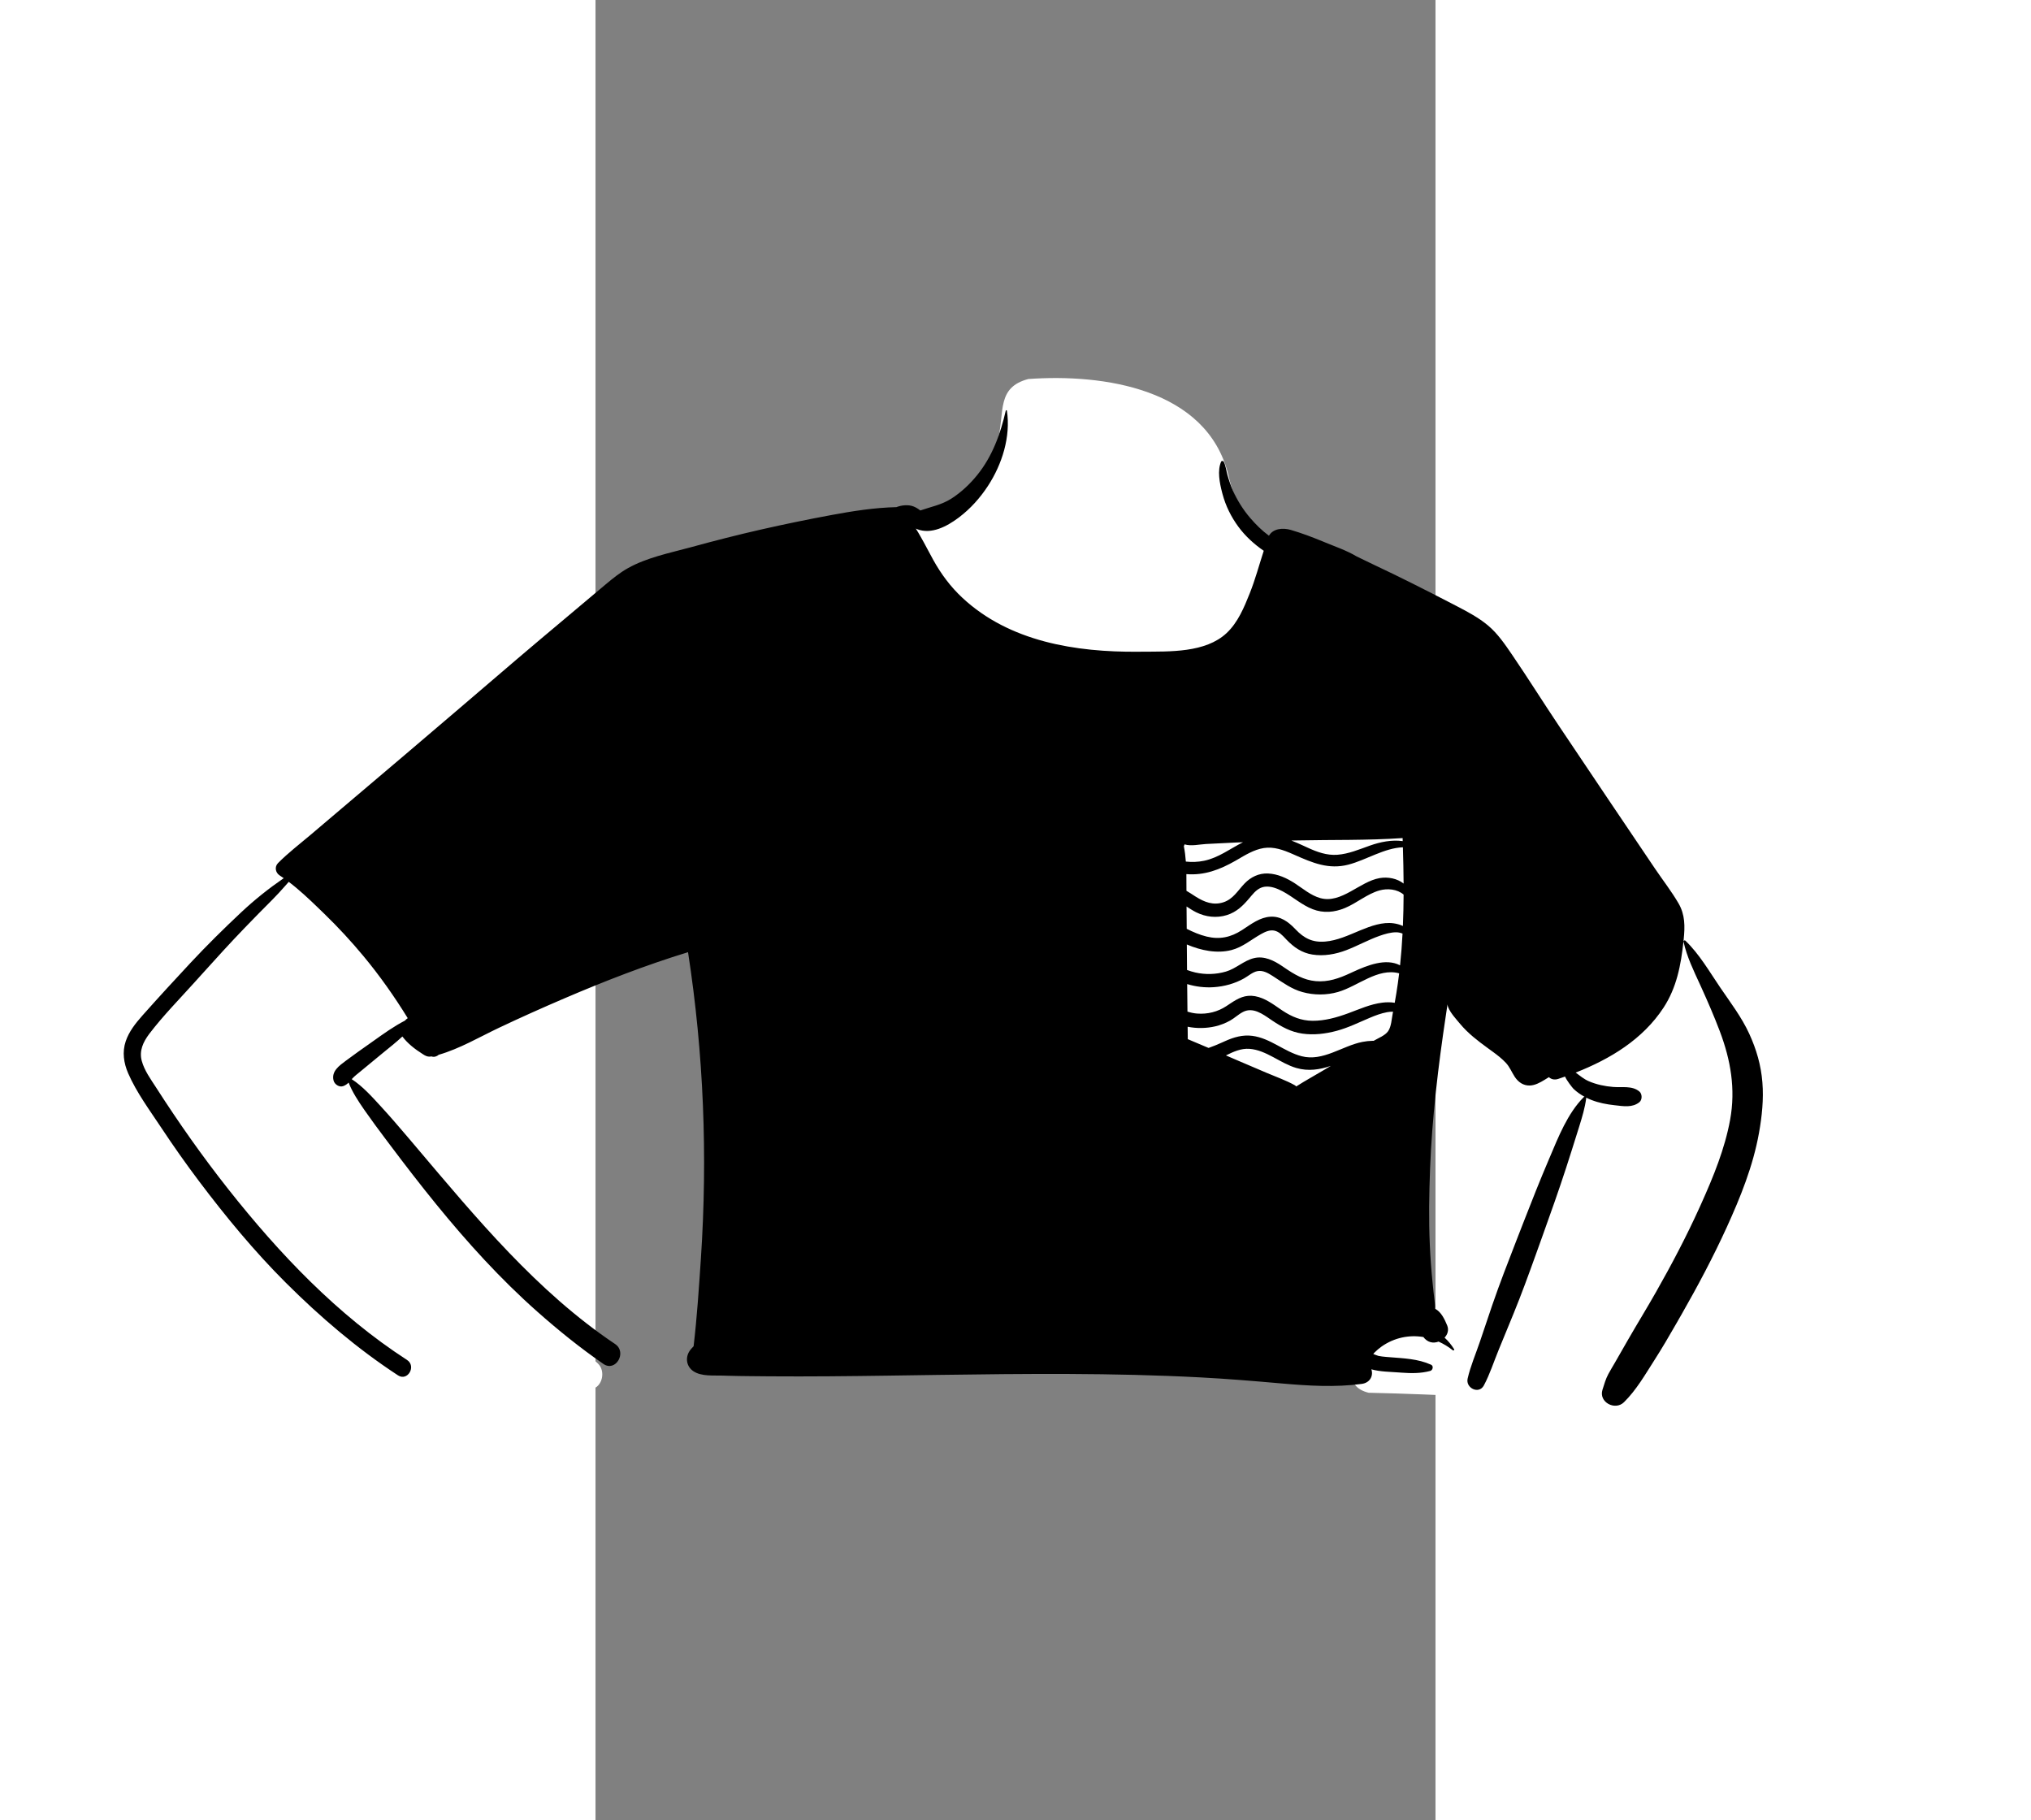 <?xml version="1.0" encoding="UTF-8"?>
<svg width="818px" height="733px" viewBox="100 -300 600 1300" version="1.1" xmlns="http://www.w3.org/2000/svg" xmlns:xlink="http://www.w3.org/1999/xlink">
    <rect x="100" y="-300" width="600" height="1300" fill="#808080" stroke="none"/>
    <!-- Generator: Sketch 62 (91390) - https://sketch.com -->
    <title>body/mono/Striped Pocket Tee</title>
    <desc>Created with Sketch.</desc>
    <g id="body/mono/Striped-Pocket-Tee" stroke="none" stroke-width="1" fill="none" fill-rule="evenodd">
        <path d="M409.159,-29.304 C462.815,-33.146 536.379,-22.51 551.898,38.669 C556.711,60.932 566.194,70.703 582.126,85.263 C683.254,214.699 330.417,236.455 312.279,110.238 C274.067,124.155 232.471,127.102 194.236,141.169 C173.499,148.829 154.695,160.917 136.676,173.555 C63.197,225.743 -9.242,279.422 -82.459,331.985 C-54.126,345.032 -0.258,394.846 -22.208,428.32 C-27.322,434.84 -34.912,439.335 -41.626,444.101 L-45.166,446.629 C-52.783,452.087 -65.604,461.39 -72.694,466.446 L-74.002,467.398 C-74.515,467.769 -75.093,468.186 -75.615,468.559 C-24.485,543.312 35.354,612.286 101.73,673.869 C107.382,679.123 105.067,690.871 96.887,692.239 L87.141,693.669 C55.675,698.252 23.61,702.377 -8.099,699.888 C-38.982,696.529 -57.592,669.191 -78.704,649.388 C-120.863,606.296 -160.108,560.33 -195.854,511.772 L-196.599,510.747 C-207.724,495.544 -222.491,480.007 -223.571,460.376 C-225.542,454.473 -220.355,446.016 -215.371,441.992 L-213.67,439.537 C-186.938,401.092 -156.685,364.016 -118.781,336.175 C-118.922,332.026 -117.004,327.665 -113.206,324.916 L45.202,210.28 L45.202,210.28 C86.074,182.153 124.063,149.097 168.365,126.383 C213.665,104.573 264.786,103.715 311.209,85.512 C312.193,72.393 339.776,69.044 338.905,71.07 C368.008,53.504 382.99,32.603 387.611,13.394 C392.231,-5.815 386.489,-23.333 409.159,-29.304 Z M800.889,382.266 C849.871,308.565 896.56,390.109 916.952,439.256 C941.045,506.515 891.151,589.249 858.919,647.231 C847.047,663.333 831.433,697.297 810.507,699.759 C757.787,699.544 704.994,695.832 652.242,694.726 C618.18,686.276 665.97,635.088 698.982,653.785 C708.984,657.527 713.981,668.883 723.734,672.526 C727.288,673.284 727.533,671.699 728.978,668.161 L729.183,667.666 C731.76,661.543 734.259,655.386 736.797,649.247 C758.274,596.357 780.979,543.934 803.555,491.533 C808.378,480.156 801.614,470.783 792.821,464.011 C786.088,458.47 757.145,444.94 784.415,450.895 C773.914,426.522 786.532,401.783 800.889,382.266 Z M679.28,281.376 C683.996,280.787 690.053,285.54 690.779,290.144 C696.795,328.31 690.092,366.043 682.057,403.376 L680.578,410.213 C677.615,423.829 674.303,437.714 666.911,449.649 C659.368,461.829 647.957,471.009 634.857,476.589 C592.832,493.336 540.568,476.775 509.653,445.465 C489.875,418.375 507.262,384.343 510.581,354.652 C507.444,346.651 506.288,337.397 504.473,329.148 L504.252,328.163 L497.203,297.391 C495.649,290.604 500.595,281.316 508.723,282.248 C565.395,288.748 622.677,288.456 679.28,281.376 Z" id="🎨-Background" fill="#FFFFFF"></path>
        <path d="M877.2,372.624 C877.03,371.865 877.94,371.284 878.53,371.855 C888.5,381.464 895.54,393.744 903.27,405.124 C910.63,415.964 918.64,426.384 924.13,438.345 C929.23,449.464 932.52,460.744 933.5,472.964 C934.48,485.095 933.21,497.255 931.07,509.204 C926.86,532.744 917.86,555.034 907.98,576.685 C898.374,597.732 887.52,618.18 876.058,638.256 L871.95,645.424 C866.94,654.151 861.874,662.861 856.45,671.315 C849.7,681.835 843.54,692.695 834.64,701.475 C828.32,707.725 816.41,701.475 819.29,692.544 C820.54,688.655 821.52,684.994 823.46,681.384 C824.93,678.634 826.59,675.964 828.15,673.255 C831.27,667.835 834.36,662.395 837.48,656.975 C844.03,645.585 850.93,634.405 857.42,622.975 C868.68,603.155 879.31,582.964 888.71,562.185 L889.816,559.732 C898.465,540.49 906.661,520.559 910.46,499.744 C914.46,477.815 910.88,457.145 903.09,436.534 C899.06,425.874 894.53,415.454 889.82,405.074 L888.915,403.091 C884.366,393.184 879.544,383.33 877.2,372.624 Z M393.05,-6.697 C393.14,-7.086 393.8,-7.116 393.86,-6.697 C396.66,11.925 390.43,31.624 380.28,47.114 C374.74,55.574 367.91,63.214 359.86,69.354 L359.233,69.827 C351.009,75.975 339.898,81.912 329.69,77.925 C329.37,77.803 329.07,77.664 328.79,77.505 C329.94,79.284 331,81.154 332.08,83.024 C335.29,88.594 338.17,94.364 341.3,99.984 C346.9,110.034 353.57,119.024 362,126.894 C395.709,158.357 443.042,165.836 487.494,165.478 L490.634,165.448 C510.159,165.31 535.696,166.307 550.77,152.175 C558.87,144.585 563.33,133.794 567.36,123.664 C571.32,113.734 574.03,103.484 577.32,93.384 C570.45,88.675 564.15,82.925 559.2,76.204 C554.04,69.204 550.14,61.324 547.89,52.914 L547.558,51.658 C545.818,44.951 544.068,36.08 546.87,29.744 C547.19,29.014 548.39,29.064 548.73,29.744 C550.24,32.774 550.53,36.194 551.46,39.434 C552.54,43.204 553.76,46.954 555.37,50.524 C558.48,57.444 562.59,64.024 567.52,69.784 C571.59,74.553 576,78.934 581.04,82.614 C584.01,77.484 590.9,76.794 596.67,78.484 C604.404,80.744 612.033,83.645 619.491,86.709 L620.98,87.324 C628.35,90.384 636.68,93.194 643.58,97.364 C647.77,99.364 651.79,101.374 655.57,103.154 C674.404,112.002 692.96,121.39 711.433,130.961 L715.39,133.014 C723.13,137.044 730.8,141.114 737.53,146.734 C744.38,152.454 749.7,160.274 754.7,167.604 C766.13,184.364 776.9,201.604 788.2,218.454 C811.02,252.454 833.84,286.454 856.79,320.374 C862.34,328.585 868.6,336.594 873.58,345.154 C878.35,353.335 878.22,361.734 877.29,370.864 L877.115,372.541 C875.332,389.289 872.266,405.373 862.87,419.734 C848.08,442.314 824.78,456.374 800.13,466.053 C803.14,468.294 805.97,470.714 809.56,472.255 C815.08,474.614 820.97,475.835 826.94,476.324 C833.31,476.835 840.49,475.244 845.65,479.574 C847.72,481.303 847.78,485.464 845.65,487.194 C840.689,491.243 834.277,490.083 828.232,489.404 L827.87,489.364 C822.26,488.744 816.73,487.704 811.46,485.644 C810.16,485.133 808.87,484.564 807.62,483.934 C807.66,484.044 807.68,484.175 807.66,484.314 C806.759,491.204 804.808,497.718 802.747,504.302 L801.44,508.474 C798.78,516.994 796.1,525.494 793.34,533.994 C788.087,550.176 782.366,566.204 776.625,582.213 L771.67,596.026 C766.58,610.197 761.425,624.349 755.73,638.284 C752.21,646.883 748.67,655.484 745.14,664.074 C741.69,672.464 738.82,681.524 734.54,689.514 C731.02,696.094 721.42,691.383 722.96,684.624 C724.98,675.755 728.79,666.954 731.7,658.324 C734.66,649.564 737.56,640.794 740.57,632.053 C745.804,616.87 751.602,601.889 757.43,586.922 L763.205,572.085 C768.871,557.548 774.604,543.024 780.73,528.675 L781.399,527.103 C787.765,512.093 794.335,495.216 805.9,483.585 C806.05,483.425 806.26,483.344 806.47,483.324 C803.63,481.784 800.97,479.914 798.63,477.704 L798.516,477.589 C797.591,476.61 793.77,471.784 792.54,468.894 C790.94,469.464 789.34,470.014 787.74,470.553 C784.95,471.494 782.64,470.814 781.01,469.324 L777.905,471.245 C774.585,473.272 771.016,475.196 767.35,475.294 C762.73,475.414 759.1,472.864 756.63,469.104 C754.41,465.744 753.09,462.114 750.28,459.104 C747.517,456.146 744.319,453.649 741.051,451.265 L737.199,448.462 C730.135,443.306 723.287,438.095 717.6,431.284 C714.74,427.844 710.91,423.764 709.17,419.633 C708.83,418.835 708.62,418.085 708.58,417.354 C708.2,419.934 707.81,422.524 707.42,425.104 C701.96,461.414 697.55,497.974 696.14,534.694 C695.45,552.803 695.14,570.934 695.95,589.053 C696.35,598.104 697.01,607.144 697.92,616.164 C698.37,620.684 698.84,625.194 699.39,629.694 L699.517,630.737 C699.676,632.116 699.78,633.449 699.66,634.714 C704.06,636.883 706.59,642.364 708.35,646.644 C709.69,649.904 708.65,653.074 706.49,655.364 C709.07,657.714 711.37,660.474 713.3,663.633 C713.69,664.274 712.85,664.774 712.35,664.374 C709.18,661.854 705.77,659.784 702.21,658.194 C700.34,658.904 698.3,659.094 696.42,658.574 C694.38,658.014 692.62,656.654 691.35,654.925 C681.24,653.264 670.73,655.294 661.63,661.624 C659.74,662.944 658.03,664.434 656.4,666.053 C656.12,666.335 655.83,666.694 655.54,667.044 L657.525,667.807 C658.347,668.119 659.023,668.363 659.28,668.414 C661.013,668.768 662.773,668.957 664.533,669.108 L667.17,669.324 C677.3,670.164 687.4,670.444 696.82,674.684 C698.8,675.574 698.11,678.624 696.24,679.133 C689.361,681 682.535,680.855 675.533,680.356 L674.03,680.244 C667.52,679.744 660.53,679.774 654.18,677.974 C655.7,682.133 653.63,687.564 647.28,688.414 C628.21,690.954 609.02,689.755 589.93,688.074 C570.65,686.374 551.38,684.764 532.05,683.755 C469.523,680.466 406.901,681.097 344.319,681.99 L308.953,682.503 C280.749,682.9 252.541,683.21 224.338,682.994 L211.137,682.871 C205.557,682.817 199.975,682.749 194.402,682.585 L191.06,682.474 C184.42,682.234 175.63,683.234 169.86,679.303 C165.1,676.064 164.04,670.124 166.91,665.335 C167.74,663.954 168.88,662.724 170.07,661.524 C172.51,640.675 173.88,619.724 175.28,598.784 C180.14,525.505 177.3,452.604 166.09,380.064 C136.01,389.255 106.39,400.784 77.53,413.154 C61.92,419.844 46.39,426.784 31.04,434.064 C17.03,440.714 2.96,449.024 -12.01,453.344 C-13.371,454.552 -15.274,455.127 -16.961,454.591 L-17.18,454.514 L-17.19,454.514 C-18.73,454.874 -20.44,454.654 -22.12,453.644 C-22.46,453.438 -22.8,453.231 -23.14,453.019 L-23.65,452.694 C-28.92,449.374 -34.22,445.284 -37.95,440.284 C-42.48,444.484 -47.35,448.335 -52.14,452.234 C-57.34,456.474 -62.52,460.734 -67.66,465.034 C-69.7,466.744 -71.95,468.374 -73.75,470.344 L-74.012,470.633 C-74.054,470.681 -74.094,470.727 -74.13,470.774 C-66.34,475.814 -59.52,483.464 -53.41,490.114 C-46.849,497.251 -40.515,504.616 -34.233,512.009 L-28.151,519.18 C14.855,569.964 58.302,622.589 113.98,659.914 C122.78,665.814 114.39,680.184 105.65,674.154 C89.11,662.764 73.46,650.114 58.43,636.803 C32.09,613.494 8.39,587.344 -13.8,560.094 C-25.03,546.303 -35.93,532.175 -46.61,517.954 L-50.235,513.131 C-55.066,506.697 -59.87,500.244 -64.47,493.644 L-65.433,492.261 C-69.468,486.439 -73.758,479.898 -76.36,473.194 C-77.36,474.204 -78.49,475.053 -80.14,475.694 C-82.96,476.794 -86.42,474.484 -87.11,471.734 C-88.79,465.064 -82.99,461.094 -78.27,457.553 C-72.54,453.274 -66.7,449.144 -60.85,445.034 L-58.761,443.557 C-51.445,438.369 -44.091,433.044 -36.12,428.944 C-35.88,428.624 -35.59,428.324 -35.26,428.064 C-34.88,427.764 -34.51,427.474 -34.13,427.184 C-43.65,411.744 -54.09,396.904 -65.74,382.883 C-74.5,372.335 -83.8,362.264 -93.64,352.724 L-98.061,348.444 C-104.747,341.987 -111.699,335.437 -119.12,329.824 L-121.443,332.458 C-124.546,335.967 -127.678,339.448 -130.99,342.744 C-137.51,349.224 -143.94,355.835 -150.34,362.444 C-160.969,373.441 -171.237,384.777 -181.473,396.128 L-186.59,401.803 C-197.25,413.633 -208.67,425.244 -218.36,437.883 L-218.844,438.523 C-223.075,444.197 -226.086,450.476 -224.12,457.684 C-222.224,464.633 -217.714,470.794 -213.827,476.795 L-213.44,477.394 C-197.57,502.114 -180.57,526.204 -162.36,549.255 C-125.89,595.425 -84.29,639.184 -34.65,671.284 C-27.77,675.734 -34.2,686.794 -41.09,682.294 C-70.08,663.344 -96.71,640.585 -121.21,616.144 C-143.7,593.714 -164.08,569.014 -183.18,543.664 C-192.49,531.294 -201.41,518.664 -209.96,505.755 C-218.25,493.224 -227.84,480.335 -233.85,466.514 C-236.997,459.244 -238.16,451.374 -235.58,443.714 C-233.214,436.674 -228.535,430.828 -223.667,425.329 L-223.21,424.814 C-212.02,412.244 -200.63,399.824 -189.14,387.524 C-177.61,375.184 -165.55,363.284 -153.24,351.734 C-143.57,342.644 -133.49,334.633 -122.71,327.214 C-123.68,326.524 -124.65,325.864 -125.64,325.224 C-128.65,323.264 -129.41,319.074 -126.77,316.414 C-119.56,309.133 -111.25,302.803 -103.43,296.175 C-96.08,289.944 -88.73,283.704 -81.38,277.464 C-66.42,264.784 -51.46,252.094 -36.5,239.404 C-9.63,216.614 17.09,193.664 43.87,170.774 C55.036,161.233 66.307,151.809 77.549,142.359 L97.522,125.55 L97.522,125.55 L107.291,117.349 C112.296,113.157 117.408,109.011 123.1,105.814 C136.492,98.291 152.593,95.037 167.348,91.051 L168.33,90.784 C184.88,86.255 201.52,81.994 218.25,78.194 C235,74.394 251.82,70.934 268.71,67.803 C283.89,64.984 299.43,62.564 314.91,62.204 C318.75,60.744 323.57,60.234 327.35,61.794 C328.91,62.444 330.54,63.394 331.99,64.594 C339.56,61.934 347.03,60.664 354.1,56.164 C361.16,51.675 367.41,45.774 372.67,39.274 C383.54,25.814 389.23,9.914 393.05,-6.697 Z M567.06,449.094 C561.06,448.675 555.66,451.154 550.3,453.794 C553.32,455.104 556.34,456.404 559.36,457.694 L579.46,466.274 L579.46,466.274 C586.1,469.104 593.13,471.564 599.44,475.053 C599.89,475.303 600.25,475.604 600.52,475.954 C607.08,471.755 614.02,468.005 620.67,464.014 C622.19,463.104 623.72,462.194 625.25,461.284 C617.33,463.934 609.21,465.264 600.61,462.774 C589.14,459.464 579.18,449.944 567.06,449.094 Z M583.5,428.974 L582.422,428.242 C576.602,424.25 569.658,419.118 562.59,422.704 C559.26,424.394 556.53,427.124 553.25,428.944 C549.95,430.784 546.32,432.194 542.64,433.044 C536.53,434.454 529.53,434.664 522.96,433.303 L523.06,442.184 L523.06,442.184 C528.03,444.234 532.97,446.335 537.91,448.454 C541.117,447.358 544.204,446.041 547.449,444.596 L549.64,443.614 C555.89,440.803 562.2,438.925 569.11,439.814 C582.12,441.484 591.95,451.154 604.39,454.374 C619.64,458.335 633.4,446.954 647.81,444.144 C650.186,443.676 652.635,443.403 655.069,443.36 L655.88,443.354 L656.24,443.144 C659.34,441.324 663.98,439.585 666.14,436.524 C668.49,433.204 668.69,427.644 669.46,423.744 C669.54,423.354 669.62,422.954 669.69,422.564 C668.33,422.564 666.95,422.633 665.55,422.894 C661.15,423.704 657.01,425.264 652.91,427.005 C645.16,430.294 637.58,434.044 629.42,436.234 C621.43,438.383 613.08,439.404 604.85,438.214 C596.82,437.053 590.15,433.434 583.5,428.974 Z M584.752,397.753 L583.547,396.977 C580.369,394.949 576.724,392.849 572.83,393.594 C569.35,394.264 566.36,397.034 563.33,398.744 C556.68,402.494 549.22,404.544 541.61,405.064 C535.28,405.494 528.71,404.724 522.62,402.844 L522.83,422.505 L522.83,422.505 C525.06,423.214 527.37,423.724 529.8,423.904 C537.18,424.454 544.38,422.684 550.57,418.614 L553.701,416.535 C559.06,413.015 564.088,410.22 571.18,411.505 C578.2,412.784 584.09,417.284 589.83,421.204 L590.771,421.836 C597.363,426.188 604.045,428.997 612.13,429.064 C620.86,429.133 629.49,426.704 637.62,423.714 C645.69,420.755 653.36,417.204 661.99,416.114 C664.63,415.784 667.85,415.684 670.88,416.204 C671.28,413.974 671.66,411.755 672.02,409.524 C672.8,404.734 673.47,399.954 674.05,395.164 C658.74,391.044 644.6,404.374 630.38,408.484 C622.13,410.864 613.15,410.835 604.9,408.534 C597.266,406.404 591.265,401.982 584.752,397.753 Z M584.79,364.644 C581.52,364.014 578.29,365.524 575.51,367.074 C568.42,371.005 562.3,376.474 554.27,378.544 C543.94,381.204 532.64,378.914 522.38,374.564 C522.42,380.633 522.47,386.704 522.52,392.774 C524.45,393.505 526.43,394.094 528.45,394.564 C535.63,396.204 543.24,395.984 550.31,393.914 C557.52,391.803 563.05,386.104 570.28,384.324 C577.673,382.498 584.642,386.051 590.6,390.089 L592.393,391.313 C599.203,395.934 605.808,399.95 614.33,400.734 C623.34,401.564 631.17,398.744 639.22,395.005 L641.094,394.138 C651.285,389.457 664.516,384.127 674.69,389.454 C675.49,381.894 676.07,374.335 676.46,366.764 C675.06,366.244 673.61,365.864 671.94,365.854 C667.95,365.835 663.76,367.094 660.04,368.404 C651.91,371.274 644.34,375.553 636.29,378.624 C628.66,381.544 620.21,383.064 612.07,381.755 C604.53,380.544 598.87,376.604 593.66,371.204 L592.903,370.406 C590.618,367.975 588.174,365.301 584.79,364.644 Z M590.76,336.574 C586.99,334.585 582.4,332.734 578.04,333.314 C573.88,333.863 571.107,336.685 568.546,339.702 L567.158,341.353 C562.576,346.775 558.065,351.333 551,353.564 C543.68,355.864 535.92,354.964 529.11,351.594 C526.69,350.394 524.44,348.904 522.18,347.434 L522.3,363.383 L522.3,363.383 C526.82,365.633 531.42,367.664 536.47,368.894 C545.79,371.164 553.71,369.484 561.68,364.344 L562.516,363.8 C568.52,359.857 574.675,355.164 582.09,354.724 C589.326,354.291 594.757,358.303 599.522,363.213 L600.08,363.794 C606.09,370.133 612.16,373.224 621.1,372.494 C629.767,371.786 637.879,367.959 645.818,364.662 L646.54,364.364 C653.8,361.383 662.17,358.314 670.14,359.454 C672.05,359.724 674.52,360.314 676.72,361.344 C677.04,353.883 677.19,346.414 677.22,338.934 C672.69,335.005 665.64,334.354 659.97,335.964 C651.09,338.484 643.82,344.984 635.34,348.514 C627.82,351.644 619.98,352.344 612.31,349.383 C604.39,346.324 598.18,340.494 590.76,336.574 Z M676.72,305.154 C663.45,305.614 650.47,314.244 637.8,317.534 C623.646,321.207 612.095,316.2 599.487,310.642 L597.86,309.925 C591.39,307.085 584.44,304.534 577.27,305.694 C570.28,306.835 564.1,310.704 558.09,314.204 L556.938,314.867 C545.989,321.1 534.841,325.367 522.06,324.303 C522.13,328.314 522.1,332.314 522.11,336.234 C524.21,337.434 526.23,338.794 528.15,340.034 L528.839,340.471 C534.932,344.281 541.214,346.786 548.48,344.434 C555.5,342.154 558.8,336.044 563.62,331.014 C568.05,326.394 573.83,323.585 580.31,323.854 C587.28,324.133 593.87,327.204 599.63,330.954 C605.39,334.704 610.96,339.553 617.7,341.434 C632.82,345.633 645.77,329.644 660.07,327.154 C666.07,326.104 672.69,327.434 677.22,331.053 C677.17,322.434 676.98,313.794 676.72,305.154 Z M562.5,301.534 C560.63,301.604 558.76,301.684 556.89,301.764 C549.97,302.064 543.05,302.404 536.13,302.794 C531.34,303.053 525.45,304.524 520.75,303.064 C520.63,303.544 520.47,304.005 520.26,304.454 C520.97,307.994 521.41,311.654 521.68,315.354 C526.02,315.824 530.43,315.664 534.71,314.774 C544.98,312.644 553.32,306.164 562.5,301.534 Z M676.52,298.564 C651.25,300.305 625.787,299.706 600.476,300.253 L597.44,300.324 C597.32,300.324 597.2,300.335 597.08,300.335 C599.982,301.46 602.862,302.748 605.732,304.06 L608.6,305.374 C615.38,308.494 622.28,311.044 629.87,310.494 C638,309.904 645.66,306.585 653.26,303.904 C660.51,301.344 668.86,299.624 676.59,300.744 C676.57,300.014 676.55,299.294 676.52,298.564 Z" id="🖍-Ink" fill="#000000"></path>
    </g>
</svg>
